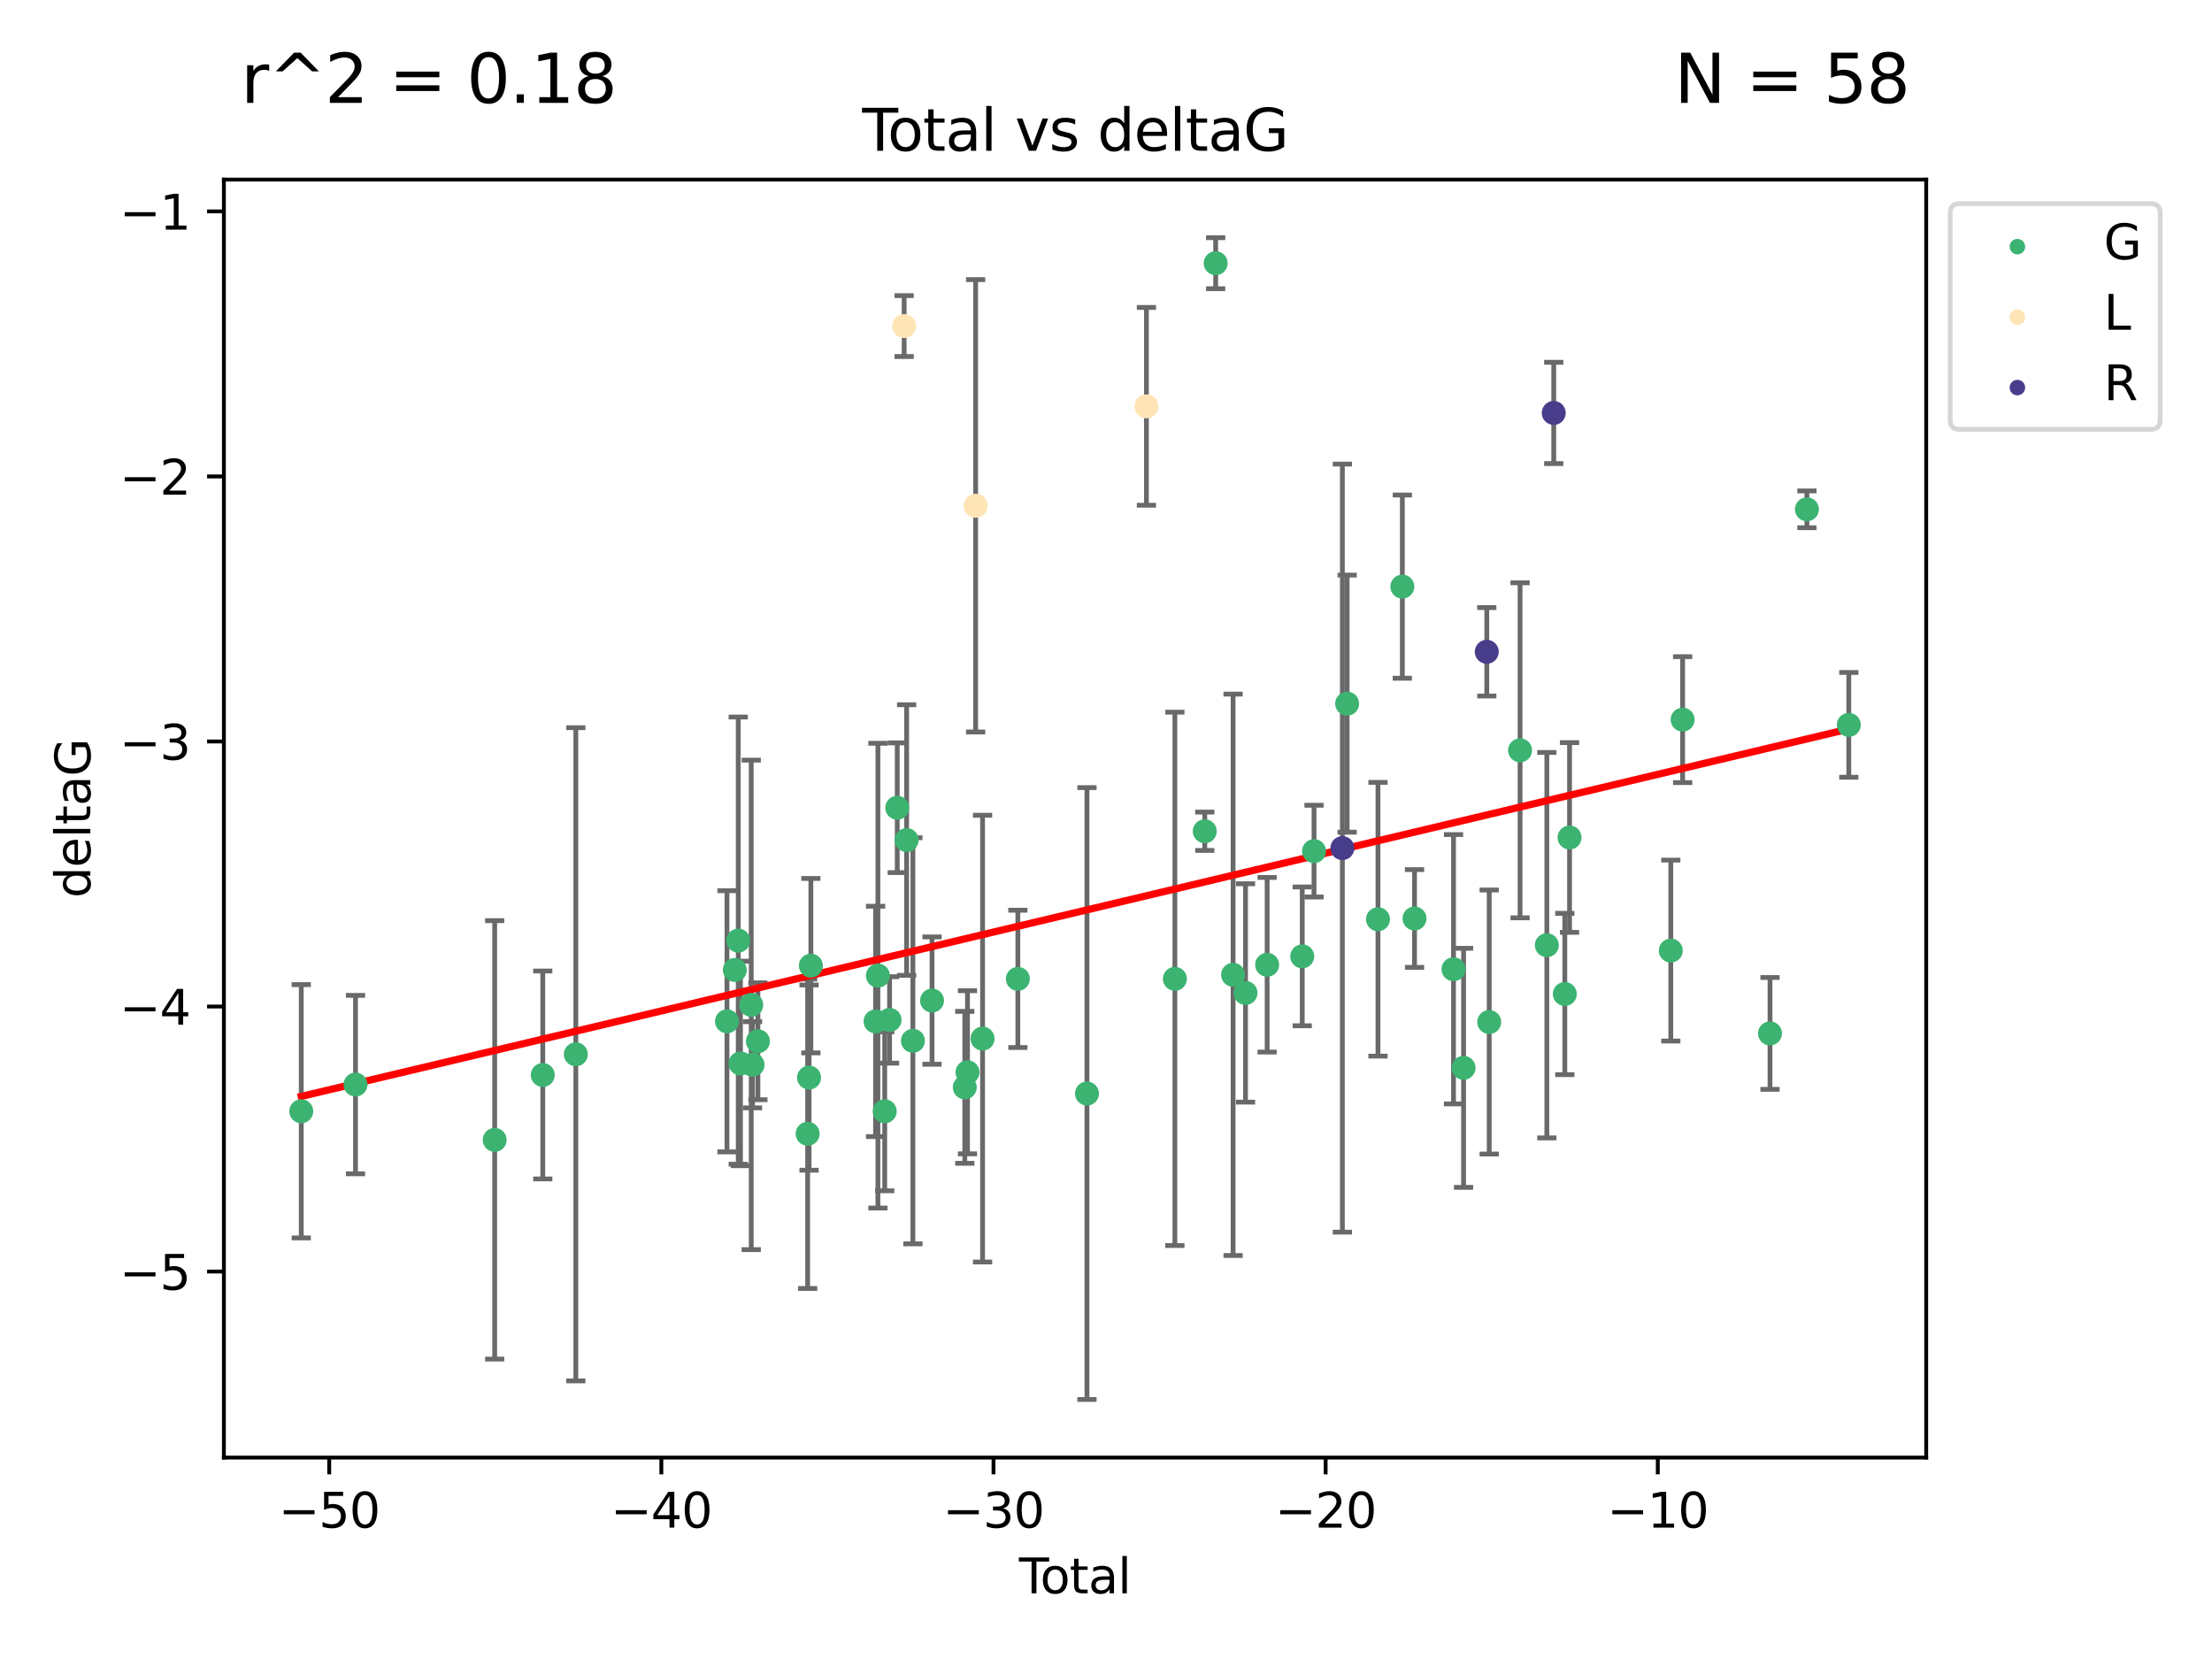 <?xml version="1.0" encoding="utf-8" standalone="no"?>
<!DOCTYPE svg PUBLIC "-//W3C//DTD SVG 1.1//EN"
  "http://www.w3.org/Graphics/SVG/1.1/DTD/svg11.dtd">
<svg xmlns:xlink="http://www.w3.org/1999/xlink" width="460.8pt" height="345.6pt" viewBox="0 0 460.8 345.6" xmlns="http://www.w3.org/2000/svg" version="1.1">
 <defs>
  <style type="text/css">*{stroke-linejoin: round; stroke-linecap: butt}</style>
 </defs>
 <g id="figure_1">
  <g id="patch_1">
   <path d="M 0 345.6 
L 460.8 345.6 
L 460.8 0 
L 0 0 
z
" style="fill: #ffffff"/>
  </g>
  <g id="axes_1">
   <g id="patch_2">
    <path d="M 46.64 303.64 
L 401.26 303.64 
L 401.26 37.411 
L 46.64 37.411 
z
" style="fill: #ffffff"/>
   </g>
   <g id="PathCollection_1">
    <defs>
     <path id="m5a11d12e84" d="M 0 1.118 
C 0.297 1.118 0.581 1 0.791 0.791 
C 1 0.581 1.118 0.297 1.118 0 
C 1.118 -0.297 1 -0.581 0.791 -0.791 
C 0.581 -1 0.297 -1.118 0 -1.118 
C -0.297 -1.118 -0.581 -1 -0.791 -0.791 
C -1 -0.581 -1.118 -0.297 -1.118 0 
C -1.118 0.297 -1 0.581 -0.791 0.791 
C -0.581 1 -0.297 1.118 0 1.118 
z
" style="stroke: #3cb371"/>
    </defs>
    <g clip-path="url(#pbf394bbcbf)">
     <use xlink:href="#m5a11d12e84" x="62.759" y="231.497" style="fill: #3cb371; stroke: #3cb371"/>
     <use xlink:href="#m5a11d12e84" x="74.056" y="225.936" style="fill: #3cb371; stroke: #3cb371"/>
     <use xlink:href="#m5a11d12e84" x="103.053" y="237.458" style="fill: #3cb371; stroke: #3cb371"/>
     <use xlink:href="#m5a11d12e84" x="113.068" y="223.938" style="fill: #3cb371; stroke: #3cb371"/>
     <use xlink:href="#m5a11d12e84" x="119.956" y="219.63" style="fill: #3cb371; stroke: #3cb371"/>
     <use xlink:href="#m5a11d12e84" x="151.443" y="212.757" style="fill: #3cb371; stroke: #3cb371"/>
     <use xlink:href="#m5a11d12e84" x="153.074" y="202.056" style="fill: #3cb371; stroke: #3cb371"/>
     <use xlink:href="#m5a11d12e84" x="153.791" y="195.947" style="fill: #3cb371; stroke: #3cb371"/>
     <use xlink:href="#m5a11d12e84" x="154.254" y="221.535" style="fill: #3cb371; stroke: #3cb371"/>
     <use xlink:href="#m5a11d12e84" x="156.495" y="209.336" style="fill: #3cb371; stroke: #3cb371"/>
     <use xlink:href="#m5a11d12e84" x="156.767" y="221.805" style="fill: #3cb371; stroke: #3cb371"/>
     <use xlink:href="#m5a11d12e84" x="157.885" y="216.916" style="fill: #3cb371; stroke: #3cb371"/>
     <use xlink:href="#m5a11d12e84" x="168.248" y="236.181" style="fill: #3cb371; stroke: #3cb371"/>
     <use xlink:href="#m5a11d12e84" x="168.54" y="224.485" style="fill: #3cb371; stroke: #3cb371"/>
     <use xlink:href="#m5a11d12e84" x="168.919" y="201.163" style="fill: #3cb371; stroke: #3cb371"/>
     <use xlink:href="#m5a11d12e84" x="182.398" y="212.78" style="fill: #3cb371; stroke: #3cb371"/>
     <use xlink:href="#m5a11d12e84" x="182.886" y="203.247" style="fill: #3cb371; stroke: #3cb371"/>
     <use xlink:href="#m5a11d12e84" x="184.305" y="231.5" style="fill: #3cb371; stroke: #3cb371"/>
     <use xlink:href="#m5a11d12e84" x="185.313" y="212.467" style="fill: #3cb371; stroke: #3cb371"/>
     <use xlink:href="#m5a11d12e84" x="186.913" y="168.267" style="fill: #3cb371; stroke: #3cb371"/>
     <use xlink:href="#m5a11d12e84" x="188.868" y="175" style="fill: #3cb371; stroke: #3cb371"/>
     <use xlink:href="#m5a11d12e84" x="190.173" y="216.819" style="fill: #3cb371; stroke: #3cb371"/>
     <use xlink:href="#m5a11d12e84" x="194.159" y="208.436" style="fill: #3cb371; stroke: #3cb371"/>
     <use xlink:href="#m5a11d12e84" x="200.983" y="226.514" style="fill: #3cb371; stroke: #3cb371"/>
     <use xlink:href="#m5a11d12e84" x="201.547" y="223.374" style="fill: #3cb371; stroke: #3cb371"/>
     <use xlink:href="#m5a11d12e84" x="204.684" y="216.363" style="fill: #3cb371; stroke: #3cb371"/>
     <use xlink:href="#m5a11d12e84" x="212.04" y="203.915" style="fill: #3cb371; stroke: #3cb371"/>
     <use xlink:href="#m5a11d12e84" x="226.435" y="227.807" style="fill: #3cb371; stroke: #3cb371"/>
     <use xlink:href="#m5a11d12e84" x="244.748" y="203.913" style="fill: #3cb371; stroke: #3cb371"/>
     <use xlink:href="#m5a11d12e84" x="250.975" y="173.168" style="fill: #3cb371; stroke: #3cb371"/>
     <use xlink:href="#m5a11d12e84" x="253.246" y="54.828" style="fill: #3cb371; stroke: #3cb371"/>
     <use xlink:href="#m5a11d12e84" x="256.875" y="203.069" style="fill: #3cb371; stroke: #3cb371"/>
     <use xlink:href="#m5a11d12e84" x="259.463" y="206.849" style="fill: #3cb371; stroke: #3cb371"/>
     <use xlink:href="#m5a11d12e84" x="263.967" y="200.977" style="fill: #3cb371; stroke: #3cb371"/>
     <use xlink:href="#m5a11d12e84" x="271.278" y="199.228" style="fill: #3cb371; stroke: #3cb371"/>
     <use xlink:href="#m5a11d12e84" x="273.736" y="177.307" style="fill: #3cb371; stroke: #3cb371"/>
     <use xlink:href="#m5a11d12e84" x="280.631" y="146.583" style="fill: #3cb371; stroke: #3cb371"/>
     <use xlink:href="#m5a11d12e84" x="287.058" y="191.497" style="fill: #3cb371; stroke: #3cb371"/>
     <use xlink:href="#m5a11d12e84" x="292.132" y="122.204" style="fill: #3cb371; stroke: #3cb371"/>
     <use xlink:href="#m5a11d12e84" x="294.672" y="191.341" style="fill: #3cb371; stroke: #3cb371"/>
     <use xlink:href="#m5a11d12e84" x="302.792" y="201.908" style="fill: #3cb371; stroke: #3cb371"/>
     <use xlink:href="#m5a11d12e84" x="304.888" y="222.449" style="fill: #3cb371; stroke: #3cb371"/>
     <use xlink:href="#m5a11d12e84" x="310.228" y="212.907" style="fill: #3cb371; stroke: #3cb371"/>
     <use xlink:href="#m5a11d12e84" x="316.658" y="156.308" style="fill: #3cb371; stroke: #3cb371"/>
     <use xlink:href="#m5a11d12e84" x="322.235" y="196.901" style="fill: #3cb371; stroke: #3cb371"/>
     <use xlink:href="#m5a11d12e84" x="325.978" y="207.067" style="fill: #3cb371; stroke: #3cb371"/>
     <use xlink:href="#m5a11d12e84" x="326.965" y="174.466" style="fill: #3cb371; stroke: #3cb371"/>
     <use xlink:href="#m5a11d12e84" x="348.058" y="198.022" style="fill: #3cb371; stroke: #3cb371"/>
     <use xlink:href="#m5a11d12e84" x="350.524" y="149.916" style="fill: #3cb371; stroke: #3cb371"/>
     <use xlink:href="#m5a11d12e84" x="368.725" y="215.28" style="fill: #3cb371; stroke: #3cb371"/>
     <use xlink:href="#m5a11d12e84" x="376.413" y="106.098" style="fill: #3cb371; stroke: #3cb371"/>
     <use xlink:href="#m5a11d12e84" x="385.141" y="151.002" style="fill: #3cb371; stroke: #3cb371"/>
    </g>
   </g>
   <g id="PathCollection_2">
    <defs>
     <path id="m4955981456" d="M 0 1.118 
C 0.297 1.118 0.581 1 0.791 0.791 
C 1 0.581 1.118 0.297 1.118 0 
C 1.118 -0.297 1 -0.581 0.791 -0.791 
C 0.581 -1 0.297 -1.118 0 -1.118 
C -0.297 -1.118 -0.581 -1 -0.791 -0.791 
C -1 -0.581 -1.118 -0.297 -1.118 0 
C -1.118 0.297 -1 0.581 -0.791 0.791 
C -0.581 1 -0.297 1.118 0 1.118 
z
" style="stroke: #ffe4b5"/>
    </defs>
    <g clip-path="url(#pbf394bbcbf)">
     <use xlink:href="#m4955981456" x="188.349" y="67.925" style="fill: #ffe4b5; stroke: #ffe4b5"/>
     <use xlink:href="#m4955981456" x="203.246" y="105.363" style="fill: #ffe4b5; stroke: #ffe4b5"/>
     <use xlink:href="#m4955981456" x="238.823" y="84.648" style="fill: #ffe4b5; stroke: #ffe4b5"/>
    </g>
   </g>
   <g id="PathCollection_3">
    <defs>
     <path id="m5b40c27e03" d="M 0 1.118 
C 0.297 1.118 0.581 1 0.791 0.791 
C 1 0.581 1.118 0.297 1.118 0 
C 1.118 -0.297 1 -0.581 0.791 -0.791 
C 0.581 -1 0.297 -1.118 0 -1.118 
C -0.297 -1.118 -0.581 -1 -0.791 -0.791 
C -1 -0.581 -1.118 -0.297 -1.118 0 
C -1.118 0.297 -1 0.581 -0.791 0.791 
C -0.581 1 -0.297 1.118 0 1.118 
z
" style="stroke: #483d8b"/>
    </defs>
    <g clip-path="url(#pbf394bbcbf)">
     <use xlink:href="#m5b40c27e03" x="279.641" y="176.677" style="fill: #483d8b; stroke: #483d8b"/>
     <use xlink:href="#m5b40c27e03" x="309.725" y="135.779" style="fill: #483d8b; stroke: #483d8b"/>
     <use xlink:href="#m5b40c27e03" x="323.671" y="86.022" style="fill: #483d8b; stroke: #483d8b"/>
    </g>
   </g>
   <g id="matplotlib.axis_1">
    <g id="xtick_1">
     <g id="line2d_1">
      <defs>
       <path id="m9d86d0ada7" d="M 0 0 
L 0 3.5 
" style="stroke: #000000; stroke-width: 0.8"/>
      </defs>
      <g>
       <use xlink:href="#m9d86d0ada7" x="68.582" y="303.64" style="stroke: #000000; stroke-width: 0.8"/>
      </g>
     </g>
     <g id="text_1">
      <!-- −50 -->
      <g transform="translate(58.03 318.238) scale(0.1 -0.1)">
       <defs>
        <path id="DejaVuSans-2212" d="M 678 2272 
L 4684 2272 
L 4684 1741 
L 678 1741 
L 678 2272 
z
" transform="scale(0.016)"/>
        <path id="DejaVuSans-35" d="M 691 4666 
L 3169 4666 
L 3169 4134 
L 1269 4134 
L 1269 2991 
Q 1406 3038 1543 3061 
Q 1681 3084 1819 3084 
Q 2600 3084 3056 2656 
Q 3513 2228 3513 1497 
Q 3513 744 3044 326 
Q 2575 -91 1722 -91 
Q 1428 -91 1123 -41 
Q 819 9 494 109 
L 494 744 
Q 775 591 1075 516 
Q 1375 441 1709 441 
Q 2250 441 2565 725 
Q 2881 1009 2881 1497 
Q 2881 1984 2565 2268 
Q 2250 2553 1709 2553 
Q 1456 2553 1204 2497 
Q 953 2441 691 2322 
L 691 4666 
z
" transform="scale(0.016)"/>
        <path id="DejaVuSans-30" d="M 2034 4250 
Q 1547 4250 1301 3770 
Q 1056 3291 1056 2328 
Q 1056 1369 1301 889 
Q 1547 409 2034 409 
Q 2525 409 2770 889 
Q 3016 1369 3016 2328 
Q 3016 3291 2770 3770 
Q 2525 4250 2034 4250 
z
M 2034 4750 
Q 2819 4750 3233 4129 
Q 3647 3509 3647 2328 
Q 3647 1150 3233 529 
Q 2819 -91 2034 -91 
Q 1250 -91 836 529 
Q 422 1150 422 2328 
Q 422 3509 836 4129 
Q 1250 4750 2034 4750 
z
" transform="scale(0.016)"/>
       </defs>
       <use xlink:href="#DejaVuSans-2212"/>
       <use xlink:href="#DejaVuSans-35" x="83.789"/>
       <use xlink:href="#DejaVuSans-30" x="147.412"/>
      </g>
     </g>
    </g>
    <g id="xtick_2">
     <g id="line2d_2">
      <g>
       <use xlink:href="#m9d86d0ada7" x="137.773" y="303.64" style="stroke: #000000; stroke-width: 0.8"/>
      </g>
     </g>
     <g id="text_2">
      <!-- −40 -->
      <g transform="translate(127.221 318.238) scale(0.1 -0.1)">
       <defs>
        <path id="DejaVuSans-34" d="M 2419 4116 
L 825 1625 
L 2419 1625 
L 2419 4116 
z
M 2253 4666 
L 3047 4666 
L 3047 1625 
L 3713 1625 
L 3713 1100 
L 3047 1100 
L 3047 0 
L 2419 0 
L 2419 1100 
L 313 1100 
L 313 1709 
L 2253 4666 
z
" transform="scale(0.016)"/>
       </defs>
       <use xlink:href="#DejaVuSans-2212"/>
       <use xlink:href="#DejaVuSans-34" x="83.789"/>
       <use xlink:href="#DejaVuSans-30" x="147.412"/>
      </g>
     </g>
    </g>
    <g id="xtick_3">
     <g id="line2d_3">
      <g>
       <use xlink:href="#m9d86d0ada7" x="206.964" y="303.64" style="stroke: #000000; stroke-width: 0.8"/>
      </g>
     </g>
     <g id="text_3">
      <!-- −30 -->
      <g transform="translate(196.412 318.238) scale(0.1 -0.1)">
       <defs>
        <path id="DejaVuSans-33" d="M 2597 2516 
Q 3050 2419 3304 2112 
Q 3559 1806 3559 1356 
Q 3559 666 3084 287 
Q 2609 -91 1734 -91 
Q 1441 -91 1130 -33 
Q 819 25 488 141 
L 488 750 
Q 750 597 1062 519 
Q 1375 441 1716 441 
Q 2309 441 2620 675 
Q 2931 909 2931 1356 
Q 2931 1769 2642 2001 
Q 2353 2234 1838 2234 
L 1294 2234 
L 1294 2753 
L 1863 2753 
Q 2328 2753 2575 2939 
Q 2822 3125 2822 3475 
Q 2822 3834 2567 4026 
Q 2313 4219 1838 4219 
Q 1578 4219 1281 4162 
Q 984 4106 628 3988 
L 628 4550 
Q 988 4650 1302 4700 
Q 1616 4750 1894 4750 
Q 2613 4750 3031 4423 
Q 3450 4097 3450 3541 
Q 3450 3153 3228 2886 
Q 3006 2619 2597 2516 
z
" transform="scale(0.016)"/>
       </defs>
       <use xlink:href="#DejaVuSans-2212"/>
       <use xlink:href="#DejaVuSans-33" x="83.789"/>
       <use xlink:href="#DejaVuSans-30" x="147.412"/>
      </g>
     </g>
    </g>
    <g id="xtick_4">
     <g id="line2d_4">
      <g>
       <use xlink:href="#m9d86d0ada7" x="276.155" y="303.64" style="stroke: #000000; stroke-width: 0.8"/>
      </g>
     </g>
     <g id="text_4">
      <!-- −20 -->
      <g transform="translate(265.602 318.238) scale(0.1 -0.1)">
       <defs>
        <path id="DejaVuSans-32" d="M 1228 531 
L 3431 531 
L 3431 0 
L 469 0 
L 469 531 
Q 828 903 1448 1529 
Q 2069 2156 2228 2338 
Q 2531 2678 2651 2914 
Q 2772 3150 2772 3378 
Q 2772 3750 2511 3984 
Q 2250 4219 1831 4219 
Q 1534 4219 1204 4116 
Q 875 4013 500 3803 
L 500 4441 
Q 881 4594 1212 4672 
Q 1544 4750 1819 4750 
Q 2544 4750 2975 4387 
Q 3406 4025 3406 3419 
Q 3406 3131 3298 2873 
Q 3191 2616 2906 2266 
Q 2828 2175 2409 1742 
Q 1991 1309 1228 531 
z
" transform="scale(0.016)"/>
       </defs>
       <use xlink:href="#DejaVuSans-2212"/>
       <use xlink:href="#DejaVuSans-32" x="83.789"/>
       <use xlink:href="#DejaVuSans-30" x="147.412"/>
      </g>
     </g>
    </g>
    <g id="xtick_5">
     <g id="line2d_5">
      <g>
       <use xlink:href="#m9d86d0ada7" x="345.346" y="303.64" style="stroke: #000000; stroke-width: 0.8"/>
      </g>
     </g>
     <g id="text_5">
      <!-- −10 -->
      <g transform="translate(334.793 318.238) scale(0.1 -0.1)">
       <defs>
        <path id="DejaVuSans-31" d="M 794 531 
L 1825 531 
L 1825 4091 
L 703 3866 
L 703 4441 
L 1819 4666 
L 2450 4666 
L 2450 531 
L 3481 531 
L 3481 0 
L 794 0 
L 794 531 
z
" transform="scale(0.016)"/>
       </defs>
       <use xlink:href="#DejaVuSans-2212"/>
       <use xlink:href="#DejaVuSans-31" x="83.789"/>
       <use xlink:href="#DejaVuSans-30" x="147.412"/>
      </g>
     </g>
    </g>
    <g id="text_6">
     <!-- Total -->
     <g transform="translate(212.273 331.917) scale(0.1 -0.1)">
      <defs>
       <path id="DejaVuSans-54" d="M -19 4666 
L 3928 4666 
L 3928 4134 
L 2272 4134 
L 2272 0 
L 1638 0 
L 1638 4134 
L -19 4134 
L -19 4666 
z
" transform="scale(0.016)"/>
       <path id="DejaVuSans-6f" d="M 1959 3097 
Q 1497 3097 1228 2736 
Q 959 2375 959 1747 
Q 959 1119 1226 758 
Q 1494 397 1959 397 
Q 2419 397 2687 759 
Q 2956 1122 2956 1747 
Q 2956 2369 2687 2733 
Q 2419 3097 1959 3097 
z
M 1959 3584 
Q 2709 3584 3137 3096 
Q 3566 2609 3566 1747 
Q 3566 888 3137 398 
Q 2709 -91 1959 -91 
Q 1206 -91 779 398 
Q 353 888 353 1747 
Q 353 2609 779 3096 
Q 1206 3584 1959 3584 
z
" transform="scale(0.016)"/>
       <path id="DejaVuSans-74" d="M 1172 4494 
L 1172 3500 
L 2356 3500 
L 2356 3053 
L 1172 3053 
L 1172 1153 
Q 1172 725 1289 603 
Q 1406 481 1766 481 
L 2356 481 
L 2356 0 
L 1766 0 
Q 1100 0 847 248 
Q 594 497 594 1153 
L 594 3053 
L 172 3053 
L 172 3500 
L 594 3500 
L 594 4494 
L 1172 4494 
z
" transform="scale(0.016)"/>
       <path id="DejaVuSans-61" d="M 2194 1759 
Q 1497 1759 1228 1600 
Q 959 1441 959 1056 
Q 959 750 1161 570 
Q 1363 391 1709 391 
Q 2188 391 2477 730 
Q 2766 1069 2766 1631 
L 2766 1759 
L 2194 1759 
z
M 3341 1997 
L 3341 0 
L 2766 0 
L 2766 531 
Q 2569 213 2275 61 
Q 1981 -91 1556 -91 
Q 1019 -91 701 211 
Q 384 513 384 1019 
Q 384 1609 779 1909 
Q 1175 2209 1959 2209 
L 2766 2209 
L 2766 2266 
Q 2766 2663 2505 2880 
Q 2244 3097 1772 3097 
Q 1472 3097 1187 3025 
Q 903 2953 641 2809 
L 641 3341 
Q 956 3463 1253 3523 
Q 1550 3584 1831 3584 
Q 2591 3584 2966 3190 
Q 3341 2797 3341 1997 
z
" transform="scale(0.016)"/>
       <path id="DejaVuSans-6c" d="M 603 4863 
L 1178 4863 
L 1178 0 
L 603 0 
L 603 4863 
z
" transform="scale(0.016)"/>
      </defs>
      <use xlink:href="#DejaVuSans-54"/>
      <use xlink:href="#DejaVuSans-6f" x="44.084"/>
      <use xlink:href="#DejaVuSans-74" x="105.266"/>
      <use xlink:href="#DejaVuSans-61" x="144.475"/>
      <use xlink:href="#DejaVuSans-6c" x="205.754"/>
     </g>
    </g>
   </g>
   <g id="matplotlib.axis_2">
    <g id="ytick_1">
     <g id="line2d_6">
      <defs>
       <path id="mbc5f41fb74" d="M 0 0 
L -3.5 0 
" style="stroke: #000000; stroke-width: 0.8"/>
      </defs>
      <g>
       <use xlink:href="#mbc5f41fb74" x="46.64" y="264.882" style="stroke: #000000; stroke-width: 0.8"/>
      </g>
     </g>
     <g id="text_7">
      <!-- −5 -->
      <g transform="translate(24.898 268.681) scale(0.1 -0.1)">
       <use xlink:href="#DejaVuSans-2212"/>
       <use xlink:href="#DejaVuSans-35" x="83.789"/>
      </g>
     </g>
    </g>
    <g id="ytick_2">
     <g id="line2d_7">
      <g>
       <use xlink:href="#mbc5f41fb74" x="46.64" y="209.671" style="stroke: #000000; stroke-width: 0.8"/>
      </g>
     </g>
     <g id="text_8">
      <!-- −4 -->
      <g transform="translate(24.898 213.47) scale(0.1 -0.1)">
       <use xlink:href="#DejaVuSans-2212"/>
       <use xlink:href="#DejaVuSans-34" x="83.789"/>
      </g>
     </g>
    </g>
    <g id="ytick_3">
     <g id="line2d_8">
      <g>
       <use xlink:href="#mbc5f41fb74" x="46.64" y="154.46" style="stroke: #000000; stroke-width: 0.8"/>
      </g>
     </g>
     <g id="text_9">
      <!-- −3 -->
      <g transform="translate(24.898 158.259) scale(0.1 -0.1)">
       <use xlink:href="#DejaVuSans-2212"/>
       <use xlink:href="#DejaVuSans-33" x="83.789"/>
      </g>
     </g>
    </g>
    <g id="ytick_4">
     <g id="line2d_9">
      <g>
       <use xlink:href="#mbc5f41fb74" x="46.64" y="99.25" style="stroke: #000000; stroke-width: 0.8"/>
      </g>
     </g>
     <g id="text_10">
      <!-- −2 -->
      <g transform="translate(24.898 103.049) scale(0.1 -0.1)">
       <use xlink:href="#DejaVuSans-2212"/>
       <use xlink:href="#DejaVuSans-32" x="83.789"/>
      </g>
     </g>
    </g>
    <g id="ytick_5">
     <g id="line2d_10">
      <g>
       <use xlink:href="#mbc5f41fb74" x="46.64" y="44.039" style="stroke: #000000; stroke-width: 0.8"/>
      </g>
     </g>
     <g id="text_11">
      <!-- −1 -->
      <g transform="translate(24.898 47.838) scale(0.1 -0.1)">
       <use xlink:href="#DejaVuSans-2212"/>
       <use xlink:href="#DejaVuSans-31" x="83.789"/>
      </g>
     </g>
    </g>
    <g id="text_12">
     <!-- deltaG -->
     <g transform="translate(18.818 187.064) rotate(-90) scale(0.1 -0.1)">
      <defs>
       <path id="DejaVuSans-64" d="M 2906 2969 
L 2906 4863 
L 3481 4863 
L 3481 0 
L 2906 0 
L 2906 525 
Q 2725 213 2448 61 
Q 2172 -91 1784 -91 
Q 1150 -91 751 415 
Q 353 922 353 1747 
Q 353 2572 751 3078 
Q 1150 3584 1784 3584 
Q 2172 3584 2448 3432 
Q 2725 3281 2906 2969 
z
M 947 1747 
Q 947 1113 1208 752 
Q 1469 391 1925 391 
Q 2381 391 2643 752 
Q 2906 1113 2906 1747 
Q 2906 2381 2643 2742 
Q 2381 3103 1925 3103 
Q 1469 3103 1208 2742 
Q 947 2381 947 1747 
z
" transform="scale(0.016)"/>
       <path id="DejaVuSans-65" d="M 3597 1894 
L 3597 1613 
L 953 1613 
Q 991 1019 1311 708 
Q 1631 397 2203 397 
Q 2534 397 2845 478 
Q 3156 559 3463 722 
L 3463 178 
Q 3153 47 2828 -22 
Q 2503 -91 2169 -91 
Q 1331 -91 842 396 
Q 353 884 353 1716 
Q 353 2575 817 3079 
Q 1281 3584 2069 3584 
Q 2775 3584 3186 3129 
Q 3597 2675 3597 1894 
z
M 3022 2063 
Q 3016 2534 2758 2815 
Q 2500 3097 2075 3097 
Q 1594 3097 1305 2825 
Q 1016 2553 972 2059 
L 3022 2063 
z
" transform="scale(0.016)"/>
       <path id="DejaVuSans-47" d="M 3809 666 
L 3809 1919 
L 2778 1919 
L 2778 2438 
L 4434 2438 
L 4434 434 
Q 4069 175 3628 42 
Q 3188 -91 2688 -91 
Q 1594 -91 976 548 
Q 359 1188 359 2328 
Q 359 3472 976 4111 
Q 1594 4750 2688 4750 
Q 3144 4750 3555 4637 
Q 3966 4525 4313 4306 
L 4313 3634 
Q 3963 3931 3569 4081 
Q 3175 4231 2741 4231 
Q 1884 4231 1454 3753 
Q 1025 3275 1025 2328 
Q 1025 1384 1454 906 
Q 1884 428 2741 428 
Q 3075 428 3337 486 
Q 3600 544 3809 666 
z
" transform="scale(0.016)"/>
      </defs>
      <use xlink:href="#DejaVuSans-64"/>
      <use xlink:href="#DejaVuSans-65" x="63.477"/>
      <use xlink:href="#DejaVuSans-6c" x="125"/>
      <use xlink:href="#DejaVuSans-74" x="152.783"/>
      <use xlink:href="#DejaVuSans-61" x="191.992"/>
      <use xlink:href="#DejaVuSans-47" x="253.271"/>
     </g>
    </g>
   </g>
   <g id="LineCollection_1">
    <path d="M 62.759 257.882 
L 62.759 205.112 
" clip-path="url(#pbf394bbcbf)" style="fill: none; stroke: #696969"/>
    <path d="M 74.056 244.523 
L 74.056 207.35 
" clip-path="url(#pbf394bbcbf)" style="fill: none; stroke: #696969"/>
    <path d="M 103.053 283.124 
L 103.053 191.792 
" clip-path="url(#pbf394bbcbf)" style="fill: none; stroke: #696969"/>
    <path d="M 113.068 245.593 
L 113.068 202.282 
" clip-path="url(#pbf394bbcbf)" style="fill: none; stroke: #696969"/>
    <path d="M 119.956 287.666 
L 119.956 151.593 
" clip-path="url(#pbf394bbcbf)" style="fill: none; stroke: #696969"/>
    <path d="M 151.443 239.96 
L 151.443 185.555 
" clip-path="url(#pbf394bbcbf)" style="fill: none; stroke: #696969"/>
    <path d="M 153.074 202.959 
L 153.074 201.152 
" clip-path="url(#pbf394bbcbf)" style="fill: none; stroke: #696969"/>
    <path d="M 153.791 242.526 
L 153.791 149.368 
" clip-path="url(#pbf394bbcbf)" style="fill: none; stroke: #696969"/>
    <path d="M 154.254 242.839 
L 154.254 200.232 
" clip-path="url(#pbf394bbcbf)" style="fill: none; stroke: #696969"/>
    <path d="M 156.495 260.321 
L 156.495 158.351 
" clip-path="url(#pbf394bbcbf)" style="fill: none; stroke: #696969"/>
    <path d="M 156.767 230.785 
L 156.767 212.826 
" clip-path="url(#pbf394bbcbf)" style="fill: none; stroke: #696969"/>
    <path d="M 157.885 229.094 
L 157.885 204.739 
" clip-path="url(#pbf394bbcbf)" style="fill: none; stroke: #696969"/>
    <path d="M 168.248 268.415 
L 168.248 203.947 
" clip-path="url(#pbf394bbcbf)" style="fill: none; stroke: #696969"/>
    <path d="M 168.54 243.776 
L 168.54 205.194 
" clip-path="url(#pbf394bbcbf)" style="fill: none; stroke: #696969"/>
    <path d="M 168.919 219.332 
L 168.919 182.995 
" clip-path="url(#pbf394bbcbf)" style="fill: none; stroke: #696969"/>
    <path d="M 182.398 236.775 
L 182.398 188.785 
" clip-path="url(#pbf394bbcbf)" style="fill: none; stroke: #696969"/>
    <path d="M 182.886 251.653 
L 182.886 154.841 
" clip-path="url(#pbf394bbcbf)" style="fill: none; stroke: #696969"/>
    <path d="M 184.305 248.06 
L 184.305 214.941 
" clip-path="url(#pbf394bbcbf)" style="fill: none; stroke: #696969"/>
    <path d="M 185.313 221.47 
L 185.313 203.464 
" clip-path="url(#pbf394bbcbf)" style="fill: none; stroke: #696969"/>
    <path d="M 186.913 181.781 
L 186.913 154.753 
" clip-path="url(#pbf394bbcbf)" style="fill: none; stroke: #696969"/>
    <path d="M 188.868 203.192 
L 188.868 146.808 
" clip-path="url(#pbf394bbcbf)" style="fill: none; stroke: #696969"/>
    <path d="M 190.173 259.115 
L 190.173 174.523 
" clip-path="url(#pbf394bbcbf)" style="fill: none; stroke: #696969"/>
    <path d="M 194.159 221.699 
L 194.159 195.173 
" clip-path="url(#pbf394bbcbf)" style="fill: none; stroke: #696969"/>
    <path d="M 200.983 242.337 
L 200.983 210.69 
" clip-path="url(#pbf394bbcbf)" style="fill: none; stroke: #696969"/>
    <path d="M 201.547 240.366 
L 201.547 206.382 
" clip-path="url(#pbf394bbcbf)" style="fill: none; stroke: #696969"/>
    <path d="M 204.684 262.893 
L 204.684 169.833 
" clip-path="url(#pbf394bbcbf)" style="fill: none; stroke: #696969"/>
    <path d="M 212.04 218.214 
L 212.04 189.617 
" clip-path="url(#pbf394bbcbf)" style="fill: none; stroke: #696969"/>
    <path d="M 226.435 291.539 
L 226.435 164.076 
" clip-path="url(#pbf394bbcbf)" style="fill: none; stroke: #696969"/>
    <path d="M 244.748 259.466 
L 244.748 148.361 
" clip-path="url(#pbf394bbcbf)" style="fill: none; stroke: #696969"/>
    <path d="M 250.975 177.158 
L 250.975 169.179 
" clip-path="url(#pbf394bbcbf)" style="fill: none; stroke: #696969"/>
    <path d="M 253.246 60.143 
L 253.246 49.513 
" clip-path="url(#pbf394bbcbf)" style="fill: none; stroke: #696969"/>
    <path d="M 256.875 261.545 
L 256.875 144.593 
" clip-path="url(#pbf394bbcbf)" style="fill: none; stroke: #696969"/>
    <path d="M 259.463 229.593 
L 259.463 184.105 
" clip-path="url(#pbf394bbcbf)" style="fill: none; stroke: #696969"/>
    <path d="M 263.967 219.163 
L 263.967 182.792 
" clip-path="url(#pbf394bbcbf)" style="fill: none; stroke: #696969"/>
    <path d="M 271.278 213.689 
L 271.278 184.768 
" clip-path="url(#pbf394bbcbf)" style="fill: none; stroke: #696969"/>
    <path d="M 273.736 186.864 
L 273.736 167.749 
" clip-path="url(#pbf394bbcbf)" style="fill: none; stroke: #696969"/>
    <path d="M 280.631 173.361 
L 280.631 119.805 
" clip-path="url(#pbf394bbcbf)" style="fill: none; stroke: #696969"/>
    <path d="M 287.058 220.012 
L 287.058 162.983 
" clip-path="url(#pbf394bbcbf)" style="fill: none; stroke: #696969"/>
    <path d="M 292.132 141.287 
L 292.132 103.121 
" clip-path="url(#pbf394bbcbf)" style="fill: none; stroke: #696969"/>
    <path d="M 294.672 201.525 
L 294.672 181.157 
" clip-path="url(#pbf394bbcbf)" style="fill: none; stroke: #696969"/>
    <path d="M 302.792 229.96 
L 302.792 173.856 
" clip-path="url(#pbf394bbcbf)" style="fill: none; stroke: #696969"/>
    <path d="M 304.888 247.35 
L 304.888 197.547 
" clip-path="url(#pbf394bbcbf)" style="fill: none; stroke: #696969"/>
    <path d="M 310.228 240.408 
L 310.228 185.406 
" clip-path="url(#pbf394bbcbf)" style="fill: none; stroke: #696969"/>
    <path d="M 316.658 191.203 
L 316.658 121.413 
" clip-path="url(#pbf394bbcbf)" style="fill: none; stroke: #696969"/>
    <path d="M 322.235 237.048 
L 322.235 156.754 
" clip-path="url(#pbf394bbcbf)" style="fill: none; stroke: #696969"/>
    <path d="M 325.978 223.867 
L 325.978 190.267 
" clip-path="url(#pbf394bbcbf)" style="fill: none; stroke: #696969"/>
    <path d="M 326.965 194.233 
L 326.965 154.7 
" clip-path="url(#pbf394bbcbf)" style="fill: none; stroke: #696969"/>
    <path d="M 348.058 216.865 
L 348.058 179.178 
" clip-path="url(#pbf394bbcbf)" style="fill: none; stroke: #696969"/>
    <path d="M 350.524 163.032 
L 350.524 136.8 
" clip-path="url(#pbf394bbcbf)" style="fill: none; stroke: #696969"/>
    <path d="M 368.725 226.927 
L 368.725 203.633 
" clip-path="url(#pbf394bbcbf)" style="fill: none; stroke: #696969"/>
    <path d="M 376.413 109.932 
L 376.413 102.263 
" clip-path="url(#pbf394bbcbf)" style="fill: none; stroke: #696969"/>
    <path d="M 385.141 161.916 
L 385.141 140.088 
" clip-path="url(#pbf394bbcbf)" style="fill: none; stroke: #696969"/>
   </g>
   <g id="line2d_11">
    <defs>
     <path id="m094cf8ecbf" d="M 2 0 
L -2 -0 
" style="stroke: #696969"/>
    </defs>
    <g clip-path="url(#pbf394bbcbf)">
     <use xlink:href="#m094cf8ecbf" x="62.759" y="257.882" style="fill: #696969; stroke: #696969"/>
     <use xlink:href="#m094cf8ecbf" x="74.056" y="244.523" style="fill: #696969; stroke: #696969"/>
     <use xlink:href="#m094cf8ecbf" x="103.053" y="283.124" style="fill: #696969; stroke: #696969"/>
     <use xlink:href="#m094cf8ecbf" x="113.068" y="245.593" style="fill: #696969; stroke: #696969"/>
     <use xlink:href="#m094cf8ecbf" x="119.956" y="287.666" style="fill: #696969; stroke: #696969"/>
     <use xlink:href="#m094cf8ecbf" x="151.443" y="239.96" style="fill: #696969; stroke: #696969"/>
     <use xlink:href="#m094cf8ecbf" x="153.074" y="202.959" style="fill: #696969; stroke: #696969"/>
     <use xlink:href="#m094cf8ecbf" x="153.791" y="242.526" style="fill: #696969; stroke: #696969"/>
     <use xlink:href="#m094cf8ecbf" x="154.254" y="242.839" style="fill: #696969; stroke: #696969"/>
     <use xlink:href="#m094cf8ecbf" x="156.495" y="260.321" style="fill: #696969; stroke: #696969"/>
     <use xlink:href="#m094cf8ecbf" x="156.767" y="230.785" style="fill: #696969; stroke: #696969"/>
     <use xlink:href="#m094cf8ecbf" x="157.885" y="229.094" style="fill: #696969; stroke: #696969"/>
     <use xlink:href="#m094cf8ecbf" x="168.248" y="268.415" style="fill: #696969; stroke: #696969"/>
     <use xlink:href="#m094cf8ecbf" x="168.54" y="243.776" style="fill: #696969; stroke: #696969"/>
     <use xlink:href="#m094cf8ecbf" x="168.919" y="219.332" style="fill: #696969; stroke: #696969"/>
     <use xlink:href="#m094cf8ecbf" x="182.398" y="236.775" style="fill: #696969; stroke: #696969"/>
     <use xlink:href="#m094cf8ecbf" x="182.886" y="251.653" style="fill: #696969; stroke: #696969"/>
     <use xlink:href="#m094cf8ecbf" x="184.305" y="248.06" style="fill: #696969; stroke: #696969"/>
     <use xlink:href="#m094cf8ecbf" x="185.313" y="221.47" style="fill: #696969; stroke: #696969"/>
     <use xlink:href="#m094cf8ecbf" x="186.913" y="181.781" style="fill: #696969; stroke: #696969"/>
     <use xlink:href="#m094cf8ecbf" x="188.868" y="203.192" style="fill: #696969; stroke: #696969"/>
     <use xlink:href="#m094cf8ecbf" x="190.173" y="259.115" style="fill: #696969; stroke: #696969"/>
     <use xlink:href="#m094cf8ecbf" x="194.159" y="221.699" style="fill: #696969; stroke: #696969"/>
     <use xlink:href="#m094cf8ecbf" x="200.983" y="242.337" style="fill: #696969; stroke: #696969"/>
     <use xlink:href="#m094cf8ecbf" x="201.547" y="240.366" style="fill: #696969; stroke: #696969"/>
     <use xlink:href="#m094cf8ecbf" x="204.684" y="262.893" style="fill: #696969; stroke: #696969"/>
     <use xlink:href="#m094cf8ecbf" x="212.04" y="218.214" style="fill: #696969; stroke: #696969"/>
     <use xlink:href="#m094cf8ecbf" x="226.435" y="291.539" style="fill: #696969; stroke: #696969"/>
     <use xlink:href="#m094cf8ecbf" x="244.748" y="259.466" style="fill: #696969; stroke: #696969"/>
     <use xlink:href="#m094cf8ecbf" x="250.975" y="177.158" style="fill: #696969; stroke: #696969"/>
     <use xlink:href="#m094cf8ecbf" x="253.246" y="60.143" style="fill: #696969; stroke: #696969"/>
     <use xlink:href="#m094cf8ecbf" x="256.875" y="261.545" style="fill: #696969; stroke: #696969"/>
     <use xlink:href="#m094cf8ecbf" x="259.463" y="229.593" style="fill: #696969; stroke: #696969"/>
     <use xlink:href="#m094cf8ecbf" x="263.967" y="219.163" style="fill: #696969; stroke: #696969"/>
     <use xlink:href="#m094cf8ecbf" x="271.278" y="213.689" style="fill: #696969; stroke: #696969"/>
     <use xlink:href="#m094cf8ecbf" x="273.736" y="186.864" style="fill: #696969; stroke: #696969"/>
     <use xlink:href="#m094cf8ecbf" x="280.631" y="173.361" style="fill: #696969; stroke: #696969"/>
     <use xlink:href="#m094cf8ecbf" x="287.058" y="220.012" style="fill: #696969; stroke: #696969"/>
     <use xlink:href="#m094cf8ecbf" x="292.132" y="141.287" style="fill: #696969; stroke: #696969"/>
     <use xlink:href="#m094cf8ecbf" x="294.672" y="201.525" style="fill: #696969; stroke: #696969"/>
     <use xlink:href="#m094cf8ecbf" x="302.792" y="229.96" style="fill: #696969; stroke: #696969"/>
     <use xlink:href="#m094cf8ecbf" x="304.888" y="247.35" style="fill: #696969; stroke: #696969"/>
     <use xlink:href="#m094cf8ecbf" x="310.228" y="240.408" style="fill: #696969; stroke: #696969"/>
     <use xlink:href="#m094cf8ecbf" x="316.658" y="191.203" style="fill: #696969; stroke: #696969"/>
     <use xlink:href="#m094cf8ecbf" x="322.235" y="237.048" style="fill: #696969; stroke: #696969"/>
     <use xlink:href="#m094cf8ecbf" x="325.978" y="223.867" style="fill: #696969; stroke: #696969"/>
     <use xlink:href="#m094cf8ecbf" x="326.965" y="194.233" style="fill: #696969; stroke: #696969"/>
     <use xlink:href="#m094cf8ecbf" x="348.058" y="216.865" style="fill: #696969; stroke: #696969"/>
     <use xlink:href="#m094cf8ecbf" x="350.524" y="163.032" style="fill: #696969; stroke: #696969"/>
     <use xlink:href="#m094cf8ecbf" x="368.725" y="226.927" style="fill: #696969; stroke: #696969"/>
     <use xlink:href="#m094cf8ecbf" x="376.413" y="109.932" style="fill: #696969; stroke: #696969"/>
     <use xlink:href="#m094cf8ecbf" x="385.141" y="161.916" style="fill: #696969; stroke: #696969"/>
    </g>
   </g>
   <g id="line2d_12">
    <g clip-path="url(#pbf394bbcbf)">
     <use xlink:href="#m094cf8ecbf" x="62.759" y="205.112" style="fill: #696969; stroke: #696969"/>
     <use xlink:href="#m094cf8ecbf" x="74.056" y="207.35" style="fill: #696969; stroke: #696969"/>
     <use xlink:href="#m094cf8ecbf" x="103.053" y="191.792" style="fill: #696969; stroke: #696969"/>
     <use xlink:href="#m094cf8ecbf" x="113.068" y="202.282" style="fill: #696969; stroke: #696969"/>
     <use xlink:href="#m094cf8ecbf" x="119.956" y="151.593" style="fill: #696969; stroke: #696969"/>
     <use xlink:href="#m094cf8ecbf" x="151.443" y="185.555" style="fill: #696969; stroke: #696969"/>
     <use xlink:href="#m094cf8ecbf" x="153.074" y="201.152" style="fill: #696969; stroke: #696969"/>
     <use xlink:href="#m094cf8ecbf" x="153.791" y="149.368" style="fill: #696969; stroke: #696969"/>
     <use xlink:href="#m094cf8ecbf" x="154.254" y="200.232" style="fill: #696969; stroke: #696969"/>
     <use xlink:href="#m094cf8ecbf" x="156.495" y="158.351" style="fill: #696969; stroke: #696969"/>
     <use xlink:href="#m094cf8ecbf" x="156.767" y="212.826" style="fill: #696969; stroke: #696969"/>
     <use xlink:href="#m094cf8ecbf" x="157.885" y="204.739" style="fill: #696969; stroke: #696969"/>
     <use xlink:href="#m094cf8ecbf" x="168.248" y="203.947" style="fill: #696969; stroke: #696969"/>
     <use xlink:href="#m094cf8ecbf" x="168.54" y="205.194" style="fill: #696969; stroke: #696969"/>
     <use xlink:href="#m094cf8ecbf" x="168.919" y="182.995" style="fill: #696969; stroke: #696969"/>
     <use xlink:href="#m094cf8ecbf" x="182.398" y="188.785" style="fill: #696969; stroke: #696969"/>
     <use xlink:href="#m094cf8ecbf" x="182.886" y="154.841" style="fill: #696969; stroke: #696969"/>
     <use xlink:href="#m094cf8ecbf" x="184.305" y="214.941" style="fill: #696969; stroke: #696969"/>
     <use xlink:href="#m094cf8ecbf" x="185.313" y="203.464" style="fill: #696969; stroke: #696969"/>
     <use xlink:href="#m094cf8ecbf" x="186.913" y="154.753" style="fill: #696969; stroke: #696969"/>
     <use xlink:href="#m094cf8ecbf" x="188.868" y="146.808" style="fill: #696969; stroke: #696969"/>
     <use xlink:href="#m094cf8ecbf" x="190.173" y="174.523" style="fill: #696969; stroke: #696969"/>
     <use xlink:href="#m094cf8ecbf" x="194.159" y="195.173" style="fill: #696969; stroke: #696969"/>
     <use xlink:href="#m094cf8ecbf" x="200.983" y="210.69" style="fill: #696969; stroke: #696969"/>
     <use xlink:href="#m094cf8ecbf" x="201.547" y="206.382" style="fill: #696969; stroke: #696969"/>
     <use xlink:href="#m094cf8ecbf" x="204.684" y="169.833" style="fill: #696969; stroke: #696969"/>
     <use xlink:href="#m094cf8ecbf" x="212.04" y="189.617" style="fill: #696969; stroke: #696969"/>
     <use xlink:href="#m094cf8ecbf" x="226.435" y="164.076" style="fill: #696969; stroke: #696969"/>
     <use xlink:href="#m094cf8ecbf" x="244.748" y="148.361" style="fill: #696969; stroke: #696969"/>
     <use xlink:href="#m094cf8ecbf" x="250.975" y="169.179" style="fill: #696969; stroke: #696969"/>
     <use xlink:href="#m094cf8ecbf" x="253.246" y="49.513" style="fill: #696969; stroke: #696969"/>
     <use xlink:href="#m094cf8ecbf" x="256.875" y="144.593" style="fill: #696969; stroke: #696969"/>
     <use xlink:href="#m094cf8ecbf" x="259.463" y="184.105" style="fill: #696969; stroke: #696969"/>
     <use xlink:href="#m094cf8ecbf" x="263.967" y="182.792" style="fill: #696969; stroke: #696969"/>
     <use xlink:href="#m094cf8ecbf" x="271.278" y="184.768" style="fill: #696969; stroke: #696969"/>
     <use xlink:href="#m094cf8ecbf" x="273.736" y="167.749" style="fill: #696969; stroke: #696969"/>
     <use xlink:href="#m094cf8ecbf" x="280.631" y="119.805" style="fill: #696969; stroke: #696969"/>
     <use xlink:href="#m094cf8ecbf" x="287.058" y="162.983" style="fill: #696969; stroke: #696969"/>
     <use xlink:href="#m094cf8ecbf" x="292.132" y="103.121" style="fill: #696969; stroke: #696969"/>
     <use xlink:href="#m094cf8ecbf" x="294.672" y="181.157" style="fill: #696969; stroke: #696969"/>
     <use xlink:href="#m094cf8ecbf" x="302.792" y="173.856" style="fill: #696969; stroke: #696969"/>
     <use xlink:href="#m094cf8ecbf" x="304.888" y="197.547" style="fill: #696969; stroke: #696969"/>
     <use xlink:href="#m094cf8ecbf" x="310.228" y="185.406" style="fill: #696969; stroke: #696969"/>
     <use xlink:href="#m094cf8ecbf" x="316.658" y="121.413" style="fill: #696969; stroke: #696969"/>
     <use xlink:href="#m094cf8ecbf" x="322.235" y="156.754" style="fill: #696969; stroke: #696969"/>
     <use xlink:href="#m094cf8ecbf" x="325.978" y="190.267" style="fill: #696969; stroke: #696969"/>
     <use xlink:href="#m094cf8ecbf" x="326.965" y="154.7" style="fill: #696969; stroke: #696969"/>
     <use xlink:href="#m094cf8ecbf" x="348.058" y="179.178" style="fill: #696969; stroke: #696969"/>
     <use xlink:href="#m094cf8ecbf" x="350.524" y="136.8" style="fill: #696969; stroke: #696969"/>
     <use xlink:href="#m094cf8ecbf" x="368.725" y="203.633" style="fill: #696969; stroke: #696969"/>
     <use xlink:href="#m094cf8ecbf" x="376.413" y="102.263" style="fill: #696969; stroke: #696969"/>
     <use xlink:href="#m094cf8ecbf" x="385.141" y="140.088" style="fill: #696969; stroke: #696969"/>
    </g>
   </g>
   <g id="LineCollection_2">
    <path d="M 188.349 74.268 
L 188.349 61.583 
" clip-path="url(#pbf394bbcbf)" style="fill: none; stroke: #696969"/>
    <path d="M 203.246 152.483 
L 203.246 58.244 
" clip-path="url(#pbf394bbcbf)" style="fill: none; stroke: #696969"/>
    <path d="M 238.823 105.25 
L 238.823 64.045 
" clip-path="url(#pbf394bbcbf)" style="fill: none; stroke: #696969"/>
   </g>
   <g id="line2d_13">
    <g clip-path="url(#pbf394bbcbf)">
     <use xlink:href="#m094cf8ecbf" x="188.349" y="74.268" style="fill: #696969; stroke: #696969"/>
     <use xlink:href="#m094cf8ecbf" x="203.246" y="152.483" style="fill: #696969; stroke: #696969"/>
     <use xlink:href="#m094cf8ecbf" x="238.823" y="105.25" style="fill: #696969; stroke: #696969"/>
    </g>
   </g>
   <g id="line2d_14">
    <g clip-path="url(#pbf394bbcbf)">
     <use xlink:href="#m094cf8ecbf" x="188.349" y="61.583" style="fill: #696969; stroke: #696969"/>
     <use xlink:href="#m094cf8ecbf" x="203.246" y="58.244" style="fill: #696969; stroke: #696969"/>
     <use xlink:href="#m094cf8ecbf" x="238.823" y="64.045" style="fill: #696969; stroke: #696969"/>
    </g>
   </g>
   <g id="LineCollection_3">
    <path d="M 279.641 256.677 
L 279.641 96.678 
" clip-path="url(#pbf394bbcbf)" style="fill: none; stroke: #696969"/>
    <path d="M 309.725 144.99 
L 309.725 126.567 
" clip-path="url(#pbf394bbcbf)" style="fill: none; stroke: #696969"/>
    <path d="M 323.671 96.571 
L 323.671 75.473 
" clip-path="url(#pbf394bbcbf)" style="fill: none; stroke: #696969"/>
   </g>
   <g id="line2d_15">
    <g clip-path="url(#pbf394bbcbf)">
     <use xlink:href="#m094cf8ecbf" x="279.641" y="256.677" style="fill: #696969; stroke: #696969"/>
     <use xlink:href="#m094cf8ecbf" x="309.725" y="144.99" style="fill: #696969; stroke: #696969"/>
     <use xlink:href="#m094cf8ecbf" x="323.671" y="96.571" style="fill: #696969; stroke: #696969"/>
    </g>
   </g>
   <g id="line2d_16">
    <g clip-path="url(#pbf394bbcbf)">
     <use xlink:href="#m094cf8ecbf" x="279.641" y="96.678" style="fill: #696969; stroke: #696969"/>
     <use xlink:href="#m094cf8ecbf" x="309.725" y="126.567" style="fill: #696969; stroke: #696969"/>
     <use xlink:href="#m094cf8ecbf" x="323.671" y="75.473" style="fill: #696969; stroke: #696969"/>
    </g>
   </g>
   <g id="line2d_17">
    <path d="M 62.759 228.4 
L 74.056 225.718 
L 103.053 218.834 
L 113.068 216.457 
L 119.956 214.821 
L 151.443 207.346 
L 153.074 206.959 
L 153.791 206.788 
L 154.254 206.679 
L 156.495 206.147 
L 156.767 206.082 
L 157.885 205.817 
L 168.248 203.356 
L 168.54 203.287 
L 168.919 203.197 
L 182.398 199.997 
L 182.886 199.881 
L 184.305 199.544 
L 185.313 199.305 
L 186.913 198.925 
L 188.349 198.584 
L 188.868 198.461 
L 190.173 198.151 
L 194.159 197.205 
L 200.983 195.585 
L 201.547 195.451 
L 203.246 195.048 
L 204.684 194.706 
L 212.04 192.96 
L 226.435 189.542 
L 238.823 186.601 
L 244.748 185.195 
L 250.975 183.716 
L 253.246 183.177 
L 256.875 182.316 
L 259.463 181.701 
L 263.967 180.632 
L 271.278 178.896 
L 273.736 178.313 
L 279.641 176.911 
L 280.631 176.676 
L 287.058 175.15 
L 292.132 173.946 
L 294.672 173.342 
L 302.792 171.415 
L 304.888 170.917 
L 309.725 169.769 
L 310.228 169.649 
L 316.658 168.123 
L 322.235 166.799 
L 323.671 166.458 
L 325.978 165.91 
L 326.965 165.676 
L 348.058 160.668 
L 350.524 160.083 
L 368.725 155.762 
L 376.413 153.936 
L 385.141 151.864 
" clip-path="url(#pbf394bbcbf)" style="fill: none; stroke: #ff0000; stroke-width: 1.5; stroke-linecap: square"/>
   </g>
   <g id="line2d_18">
    <defs>
     <path id="mc1c6a6b67b" d="M 0 2 
C 0.53 2 1.039 1.789 1.414 1.414 
C 1.789 1.039 2 0.53 2 0 
C 2 -0.53 1.789 -1.039 1.414 -1.414 
C 1.039 -1.789 0.53 -2 0 -2 
C -0.53 -2 -1.039 -1.789 -1.414 -1.414 
C -1.789 -1.039 -2 -0.53 -2 0 
C -2 0.53 -1.789 1.039 -1.414 1.414 
C -1.039 1.789 -0.53 2 0 2 
z
" style="stroke: #3cb371"/>
    </defs>
    <g clip-path="url(#pbf394bbcbf)">
     <use xlink:href="#mc1c6a6b67b" x="62.759" y="231.497" style="fill: #3cb371; stroke: #3cb371"/>
     <use xlink:href="#mc1c6a6b67b" x="74.056" y="225.936" style="fill: #3cb371; stroke: #3cb371"/>
     <use xlink:href="#mc1c6a6b67b" x="103.053" y="237.458" style="fill: #3cb371; stroke: #3cb371"/>
     <use xlink:href="#mc1c6a6b67b" x="113.068" y="223.938" style="fill: #3cb371; stroke: #3cb371"/>
     <use xlink:href="#mc1c6a6b67b" x="119.956" y="219.63" style="fill: #3cb371; stroke: #3cb371"/>
     <use xlink:href="#mc1c6a6b67b" x="151.443" y="212.757" style="fill: #3cb371; stroke: #3cb371"/>
     <use xlink:href="#mc1c6a6b67b" x="153.074" y="202.056" style="fill: #3cb371; stroke: #3cb371"/>
     <use xlink:href="#mc1c6a6b67b" x="153.791" y="195.947" style="fill: #3cb371; stroke: #3cb371"/>
     <use xlink:href="#mc1c6a6b67b" x="154.254" y="221.535" style="fill: #3cb371; stroke: #3cb371"/>
     <use xlink:href="#mc1c6a6b67b" x="156.495" y="209.336" style="fill: #3cb371; stroke: #3cb371"/>
     <use xlink:href="#mc1c6a6b67b" x="156.767" y="221.805" style="fill: #3cb371; stroke: #3cb371"/>
     <use xlink:href="#mc1c6a6b67b" x="157.885" y="216.916" style="fill: #3cb371; stroke: #3cb371"/>
     <use xlink:href="#mc1c6a6b67b" x="168.248" y="236.181" style="fill: #3cb371; stroke: #3cb371"/>
     <use xlink:href="#mc1c6a6b67b" x="168.54" y="224.485" style="fill: #3cb371; stroke: #3cb371"/>
     <use xlink:href="#mc1c6a6b67b" x="168.919" y="201.163" style="fill: #3cb371; stroke: #3cb371"/>
     <use xlink:href="#mc1c6a6b67b" x="182.398" y="212.78" style="fill: #3cb371; stroke: #3cb371"/>
     <use xlink:href="#mc1c6a6b67b" x="182.886" y="203.247" style="fill: #3cb371; stroke: #3cb371"/>
     <use xlink:href="#mc1c6a6b67b" x="184.305" y="231.5" style="fill: #3cb371; stroke: #3cb371"/>
     <use xlink:href="#mc1c6a6b67b" x="185.313" y="212.467" style="fill: #3cb371; stroke: #3cb371"/>
     <use xlink:href="#mc1c6a6b67b" x="186.913" y="168.267" style="fill: #3cb371; stroke: #3cb371"/>
     <use xlink:href="#mc1c6a6b67b" x="188.868" y="175" style="fill: #3cb371; stroke: #3cb371"/>
     <use xlink:href="#mc1c6a6b67b" x="190.173" y="216.819" style="fill: #3cb371; stroke: #3cb371"/>
     <use xlink:href="#mc1c6a6b67b" x="194.159" y="208.436" style="fill: #3cb371; stroke: #3cb371"/>
     <use xlink:href="#mc1c6a6b67b" x="200.983" y="226.514" style="fill: #3cb371; stroke: #3cb371"/>
     <use xlink:href="#mc1c6a6b67b" x="201.547" y="223.374" style="fill: #3cb371; stroke: #3cb371"/>
     <use xlink:href="#mc1c6a6b67b" x="204.684" y="216.363" style="fill: #3cb371; stroke: #3cb371"/>
     <use xlink:href="#mc1c6a6b67b" x="212.04" y="203.915" style="fill: #3cb371; stroke: #3cb371"/>
     <use xlink:href="#mc1c6a6b67b" x="226.435" y="227.807" style="fill: #3cb371; stroke: #3cb371"/>
     <use xlink:href="#mc1c6a6b67b" x="244.748" y="203.913" style="fill: #3cb371; stroke: #3cb371"/>
     <use xlink:href="#mc1c6a6b67b" x="250.975" y="173.168" style="fill: #3cb371; stroke: #3cb371"/>
     <use xlink:href="#mc1c6a6b67b" x="253.246" y="54.828" style="fill: #3cb371; stroke: #3cb371"/>
     <use xlink:href="#mc1c6a6b67b" x="256.875" y="203.069" style="fill: #3cb371; stroke: #3cb371"/>
     <use xlink:href="#mc1c6a6b67b" x="259.463" y="206.849" style="fill: #3cb371; stroke: #3cb371"/>
     <use xlink:href="#mc1c6a6b67b" x="263.967" y="200.977" style="fill: #3cb371; stroke: #3cb371"/>
     <use xlink:href="#mc1c6a6b67b" x="271.278" y="199.228" style="fill: #3cb371; stroke: #3cb371"/>
     <use xlink:href="#mc1c6a6b67b" x="273.736" y="177.307" style="fill: #3cb371; stroke: #3cb371"/>
     <use xlink:href="#mc1c6a6b67b" x="280.631" y="146.583" style="fill: #3cb371; stroke: #3cb371"/>
     <use xlink:href="#mc1c6a6b67b" x="287.058" y="191.497" style="fill: #3cb371; stroke: #3cb371"/>
     <use xlink:href="#mc1c6a6b67b" x="292.132" y="122.204" style="fill: #3cb371; stroke: #3cb371"/>
     <use xlink:href="#mc1c6a6b67b" x="294.672" y="191.341" style="fill: #3cb371; stroke: #3cb371"/>
     <use xlink:href="#mc1c6a6b67b" x="302.792" y="201.908" style="fill: #3cb371; stroke: #3cb371"/>
     <use xlink:href="#mc1c6a6b67b" x="304.888" y="222.449" style="fill: #3cb371; stroke: #3cb371"/>
     <use xlink:href="#mc1c6a6b67b" x="310.228" y="212.907" style="fill: #3cb371; stroke: #3cb371"/>
     <use xlink:href="#mc1c6a6b67b" x="316.658" y="156.308" style="fill: #3cb371; stroke: #3cb371"/>
     <use xlink:href="#mc1c6a6b67b" x="322.235" y="196.901" style="fill: #3cb371; stroke: #3cb371"/>
     <use xlink:href="#mc1c6a6b67b" x="325.978" y="207.067" style="fill: #3cb371; stroke: #3cb371"/>
     <use xlink:href="#mc1c6a6b67b" x="326.965" y="174.466" style="fill: #3cb371; stroke: #3cb371"/>
     <use xlink:href="#mc1c6a6b67b" x="348.058" y="198.022" style="fill: #3cb371; stroke: #3cb371"/>
     <use xlink:href="#mc1c6a6b67b" x="350.524" y="149.916" style="fill: #3cb371; stroke: #3cb371"/>
     <use xlink:href="#mc1c6a6b67b" x="368.725" y="215.28" style="fill: #3cb371; stroke: #3cb371"/>
     <use xlink:href="#mc1c6a6b67b" x="376.413" y="106.098" style="fill: #3cb371; stroke: #3cb371"/>
     <use xlink:href="#mc1c6a6b67b" x="385.141" y="151.002" style="fill: #3cb371; stroke: #3cb371"/>
    </g>
   </g>
   <g id="line2d_19">
    <defs>
     <path id="m679931d5c6" d="M 0 2 
C 0.53 2 1.039 1.789 1.414 1.414 
C 1.789 1.039 2 0.53 2 0 
C 2 -0.53 1.789 -1.039 1.414 -1.414 
C 1.039 -1.789 0.53 -2 0 -2 
C -0.53 -2 -1.039 -1.789 -1.414 -1.414 
C -1.789 -1.039 -2 -0.53 -2 0 
C -2 0.53 -1.789 1.039 -1.414 1.414 
C -1.039 1.789 -0.53 2 0 2 
z
" style="stroke: #ffe4b5"/>
    </defs>
    <g clip-path="url(#pbf394bbcbf)">
     <use xlink:href="#m679931d5c6" x="188.349" y="67.925" style="fill: #ffe4b5; stroke: #ffe4b5"/>
     <use xlink:href="#m679931d5c6" x="203.246" y="105.363" style="fill: #ffe4b5; stroke: #ffe4b5"/>
     <use xlink:href="#m679931d5c6" x="238.823" y="84.648" style="fill: #ffe4b5; stroke: #ffe4b5"/>
    </g>
   </g>
   <g id="line2d_20">
    <defs>
     <path id="m9f965dee9d" d="M 0 2 
C 0.53 2 1.039 1.789 1.414 1.414 
C 1.789 1.039 2 0.53 2 0 
C 2 -0.53 1.789 -1.039 1.414 -1.414 
C 1.039 -1.789 0.53 -2 0 -2 
C -0.53 -2 -1.039 -1.789 -1.414 -1.414 
C -1.789 -1.039 -2 -0.53 -2 0 
C -2 0.53 -1.789 1.039 -1.414 1.414 
C -1.039 1.789 -0.53 2 0 2 
z
" style="stroke: #483d8b"/>
    </defs>
    <g clip-path="url(#pbf394bbcbf)">
     <use xlink:href="#m9f965dee9d" x="279.641" y="176.677" style="fill: #483d8b; stroke: #483d8b"/>
     <use xlink:href="#m9f965dee9d" x="309.725" y="135.779" style="fill: #483d8b; stroke: #483d8b"/>
     <use xlink:href="#m9f965dee9d" x="323.671" y="86.022" style="fill: #483d8b; stroke: #483d8b"/>
    </g>
   </g>
   <g id="patch_3">
    <path d="M 46.64 303.64 
L 46.64 37.411 
" style="fill: none; stroke: #000000; stroke-width: 0.8; stroke-linejoin: miter; stroke-linecap: square"/>
   </g>
   <g id="patch_4">
    <path d="M 401.26 303.64 
L 401.26 37.411 
" style="fill: none; stroke: #000000; stroke-width: 0.8; stroke-linejoin: miter; stroke-linecap: square"/>
   </g>
   <g id="patch_5">
    <path d="M 46.64 303.64 
L 401.26 303.64 
" style="fill: none; stroke: #000000; stroke-width: 0.8; stroke-linejoin: miter; stroke-linecap: square"/>
   </g>
   <g id="patch_6">
    <path d="M 46.64 37.411 
L 401.26 37.411 
" style="fill: none; stroke: #000000; stroke-width: 0.8; stroke-linejoin: miter; stroke-linecap: square"/>
   </g>
   <g id="text_13">
    <!-- N = 58 -->
    <g transform="translate(348.795 21.426) scale(0.14 -0.14)">
     <defs>
      <path id="DejaVuSans-4e" d="M 628 4666 
L 1478 4666 
L 3547 763 
L 3547 4666 
L 4159 4666 
L 4159 0 
L 3309 0 
L 1241 3903 
L 1241 0 
L 628 0 
L 628 4666 
z
" transform="scale(0.016)"/>
      <path id="DejaVuSans-20" transform="scale(0.016)"/>
      <path id="DejaVuSans-3d" d="M 678 2906 
L 4684 2906 
L 4684 2381 
L 678 2381 
L 678 2906 
z
M 678 1631 
L 4684 1631 
L 4684 1100 
L 678 1100 
L 678 1631 
z
" transform="scale(0.016)"/>
      <path id="DejaVuSans-38" d="M 2034 2216 
Q 1584 2216 1326 1975 
Q 1069 1734 1069 1313 
Q 1069 891 1326 650 
Q 1584 409 2034 409 
Q 2484 409 2743 651 
Q 3003 894 3003 1313 
Q 3003 1734 2745 1975 
Q 2488 2216 2034 2216 
z
M 1403 2484 
Q 997 2584 770 2862 
Q 544 3141 544 3541 
Q 544 4100 942 4425 
Q 1341 4750 2034 4750 
Q 2731 4750 3128 4425 
Q 3525 4100 3525 3541 
Q 3525 3141 3298 2862 
Q 3072 2584 2669 2484 
Q 3125 2378 3379 2068 
Q 3634 1759 3634 1313 
Q 3634 634 3220 271 
Q 2806 -91 2034 -91 
Q 1263 -91 848 271 
Q 434 634 434 1313 
Q 434 1759 690 2068 
Q 947 2378 1403 2484 
z
M 1172 3481 
Q 1172 3119 1398 2916 
Q 1625 2713 2034 2713 
Q 2441 2713 2670 2916 
Q 2900 3119 2900 3481 
Q 2900 3844 2670 4047 
Q 2441 4250 2034 4250 
Q 1625 4250 1398 4047 
Q 1172 3844 1172 3481 
z
" transform="scale(0.016)"/>
     </defs>
     <use xlink:href="#DejaVuSans-4e"/>
     <use xlink:href="#DejaVuSans-20" x="74.805"/>
     <use xlink:href="#DejaVuSans-3d" x="106.592"/>
     <use xlink:href="#DejaVuSans-20" x="190.381"/>
     <use xlink:href="#DejaVuSans-35" x="222.168"/>
     <use xlink:href="#DejaVuSans-38" x="285.791"/>
    </g>
   </g>
   <g id="text_14">
    <!-- r^2 = 0.18 -->
    <g transform="translate(50.186 21.426) scale(0.14 -0.14)">
     <defs>
      <path id="DejaVuSans-72" d="M 2631 2963 
Q 2534 3019 2420 3045 
Q 2306 3072 2169 3072 
Q 1681 3072 1420 2755 
Q 1159 2438 1159 1844 
L 1159 0 
L 581 0 
L 581 3500 
L 1159 3500 
L 1159 2956 
Q 1341 3275 1631 3429 
Q 1922 3584 2338 3584 
Q 2397 3584 2469 3576 
Q 2541 3569 2628 3553 
L 2631 2963 
z
" transform="scale(0.016)"/>
      <path id="DejaVuSans-5e" d="M 2988 4666 
L 4684 2925 
L 4056 2925 
L 2681 4159 
L 1306 2925 
L 678 2925 
L 2375 4666 
L 2988 4666 
z
" transform="scale(0.016)"/>
      <path id="DejaVuSans-2e" d="M 684 794 
L 1344 794 
L 1344 0 
L 684 0 
L 684 794 
z
" transform="scale(0.016)"/>
     </defs>
     <use xlink:href="#DejaVuSans-72"/>
     <use xlink:href="#DejaVuSans-5e" x="41.113"/>
     <use xlink:href="#DejaVuSans-32" x="124.902"/>
     <use xlink:href="#DejaVuSans-20" x="188.525"/>
     <use xlink:href="#DejaVuSans-3d" x="220.312"/>
     <use xlink:href="#DejaVuSans-20" x="304.102"/>
     <use xlink:href="#DejaVuSans-30" x="335.889"/>
     <use xlink:href="#DejaVuSans-2e" x="399.512"/>
     <use xlink:href="#DejaVuSans-31" x="431.299"/>
     <use xlink:href="#DejaVuSans-38" x="494.922"/>
    </g>
   </g>
   <g id="text_15">
    <!-- Total vs deltaG -->
    <g transform="translate(179.602 31.411) scale(0.12 -0.12)">
     <defs>
      <path id="DejaVuSans-76" d="M 191 3500 
L 800 3500 
L 1894 563 
L 2988 3500 
L 3597 3500 
L 2284 0 
L 1503 0 
L 191 3500 
z
" transform="scale(0.016)"/>
      <path id="DejaVuSans-73" d="M 2834 3397 
L 2834 2853 
Q 2591 2978 2328 3040 
Q 2066 3103 1784 3103 
Q 1356 3103 1142 2972 
Q 928 2841 928 2578 
Q 928 2378 1081 2264 
Q 1234 2150 1697 2047 
L 1894 2003 
Q 2506 1872 2764 1633 
Q 3022 1394 3022 966 
Q 3022 478 2636 193 
Q 2250 -91 1575 -91 
Q 1294 -91 989 -36 
Q 684 19 347 128 
L 347 722 
Q 666 556 975 473 
Q 1284 391 1588 391 
Q 1994 391 2212 530 
Q 2431 669 2431 922 
Q 2431 1156 2273 1281 
Q 2116 1406 1581 1522 
L 1381 1569 
Q 847 1681 609 1914 
Q 372 2147 372 2553 
Q 372 3047 722 3315 
Q 1072 3584 1716 3584 
Q 2034 3584 2315 3537 
Q 2597 3491 2834 3397 
z
" transform="scale(0.016)"/>
     </defs>
     <use xlink:href="#DejaVuSans-54"/>
     <use xlink:href="#DejaVuSans-6f" x="44.084"/>
     <use xlink:href="#DejaVuSans-74" x="105.266"/>
     <use xlink:href="#DejaVuSans-61" x="144.475"/>
     <use xlink:href="#DejaVuSans-6c" x="205.754"/>
     <use xlink:href="#DejaVuSans-20" x="233.537"/>
     <use xlink:href="#DejaVuSans-76" x="265.324"/>
     <use xlink:href="#DejaVuSans-73" x="324.504"/>
     <use xlink:href="#DejaVuSans-20" x="376.604"/>
     <use xlink:href="#DejaVuSans-64" x="408.391"/>
     <use xlink:href="#DejaVuSans-65" x="471.867"/>
     <use xlink:href="#DejaVuSans-6c" x="533.391"/>
     <use xlink:href="#DejaVuSans-74" x="561.174"/>
     <use xlink:href="#DejaVuSans-61" x="600.383"/>
     <use xlink:href="#DejaVuSans-47" x="661.662"/>
    </g>
   </g>
   <g id="legend_1">
    <g id="patch_7">
     <path d="M 408.26 89.446 
L 448.008 89.446 
Q 450.008 89.446 450.008 87.446 
L 450.008 44.411 
Q 450.008 42.411 448.008 42.411 
L 408.26 42.411 
Q 406.26 42.411 406.26 44.411 
L 406.26 87.446 
Q 406.26 89.446 408.26 89.446 
z
" style="fill: #ffffff; opacity: 0.8; stroke: #cccccc; stroke-linejoin: miter"/>
    </g>
    <g id="PathCollection_4">
     <g>
      <use xlink:href="#m5a11d12e84" x="420.26" y="51.385" style="fill: #3cb371; stroke: #3cb371"/>
     </g>
    </g>
    <g id="text_16">
     <!-- G -->
     <g transform="translate(438.26 54.01) scale(0.1 -0.1)">
      <use xlink:href="#DejaVuSans-47"/>
     </g>
    </g>
    <g id="PathCollection_5">
     <g>
      <use xlink:href="#m4955981456" x="420.26" y="66.063" style="fill: #ffe4b5; stroke: #ffe4b5"/>
     </g>
    </g>
    <g id="text_17">
     <!-- L -->
     <g transform="translate(438.26 68.688) scale(0.1 -0.1)">
      <defs>
       <path id="DejaVuSans-4c" d="M 628 4666 
L 1259 4666 
L 1259 531 
L 3531 531 
L 3531 0 
L 628 0 
L 628 4666 
z
" transform="scale(0.016)"/>
      </defs>
      <use xlink:href="#DejaVuSans-4c"/>
     </g>
    </g>
    <g id="PathCollection_6">
     <g>
      <use xlink:href="#m5b40c27e03" x="420.26" y="80.741" style="fill: #483d8b; stroke: #483d8b"/>
     </g>
    </g>
    <g id="text_18">
     <!-- R -->
     <g transform="translate(438.26 83.366) scale(0.1 -0.1)">
      <defs>
       <path id="DejaVuSans-52" d="M 2841 2188 
Q 3044 2119 3236 1894 
Q 3428 1669 3622 1275 
L 4263 0 
L 3584 0 
L 2988 1197 
Q 2756 1666 2539 1819 
Q 2322 1972 1947 1972 
L 1259 1972 
L 1259 0 
L 628 0 
L 628 4666 
L 2053 4666 
Q 2853 4666 3247 4331 
Q 3641 3997 3641 3322 
Q 3641 2881 3436 2590 
Q 3231 2300 2841 2188 
z
M 1259 4147 
L 1259 2491 
L 2053 2491 
Q 2509 2491 2742 2702 
Q 2975 2913 2975 3322 
Q 2975 3731 2742 3939 
Q 2509 4147 2053 4147 
L 1259 4147 
z
" transform="scale(0.016)"/>
      </defs>
      <use xlink:href="#DejaVuSans-52"/>
     </g>
    </g>
   </g>
  </g>
 </g>
 <defs>
  <clipPath id="pbf394bbcbf">
   <rect x="46.64" y="37.411" width="354.62" height="266.229"/>
  </clipPath>
 </defs>
</svg>
